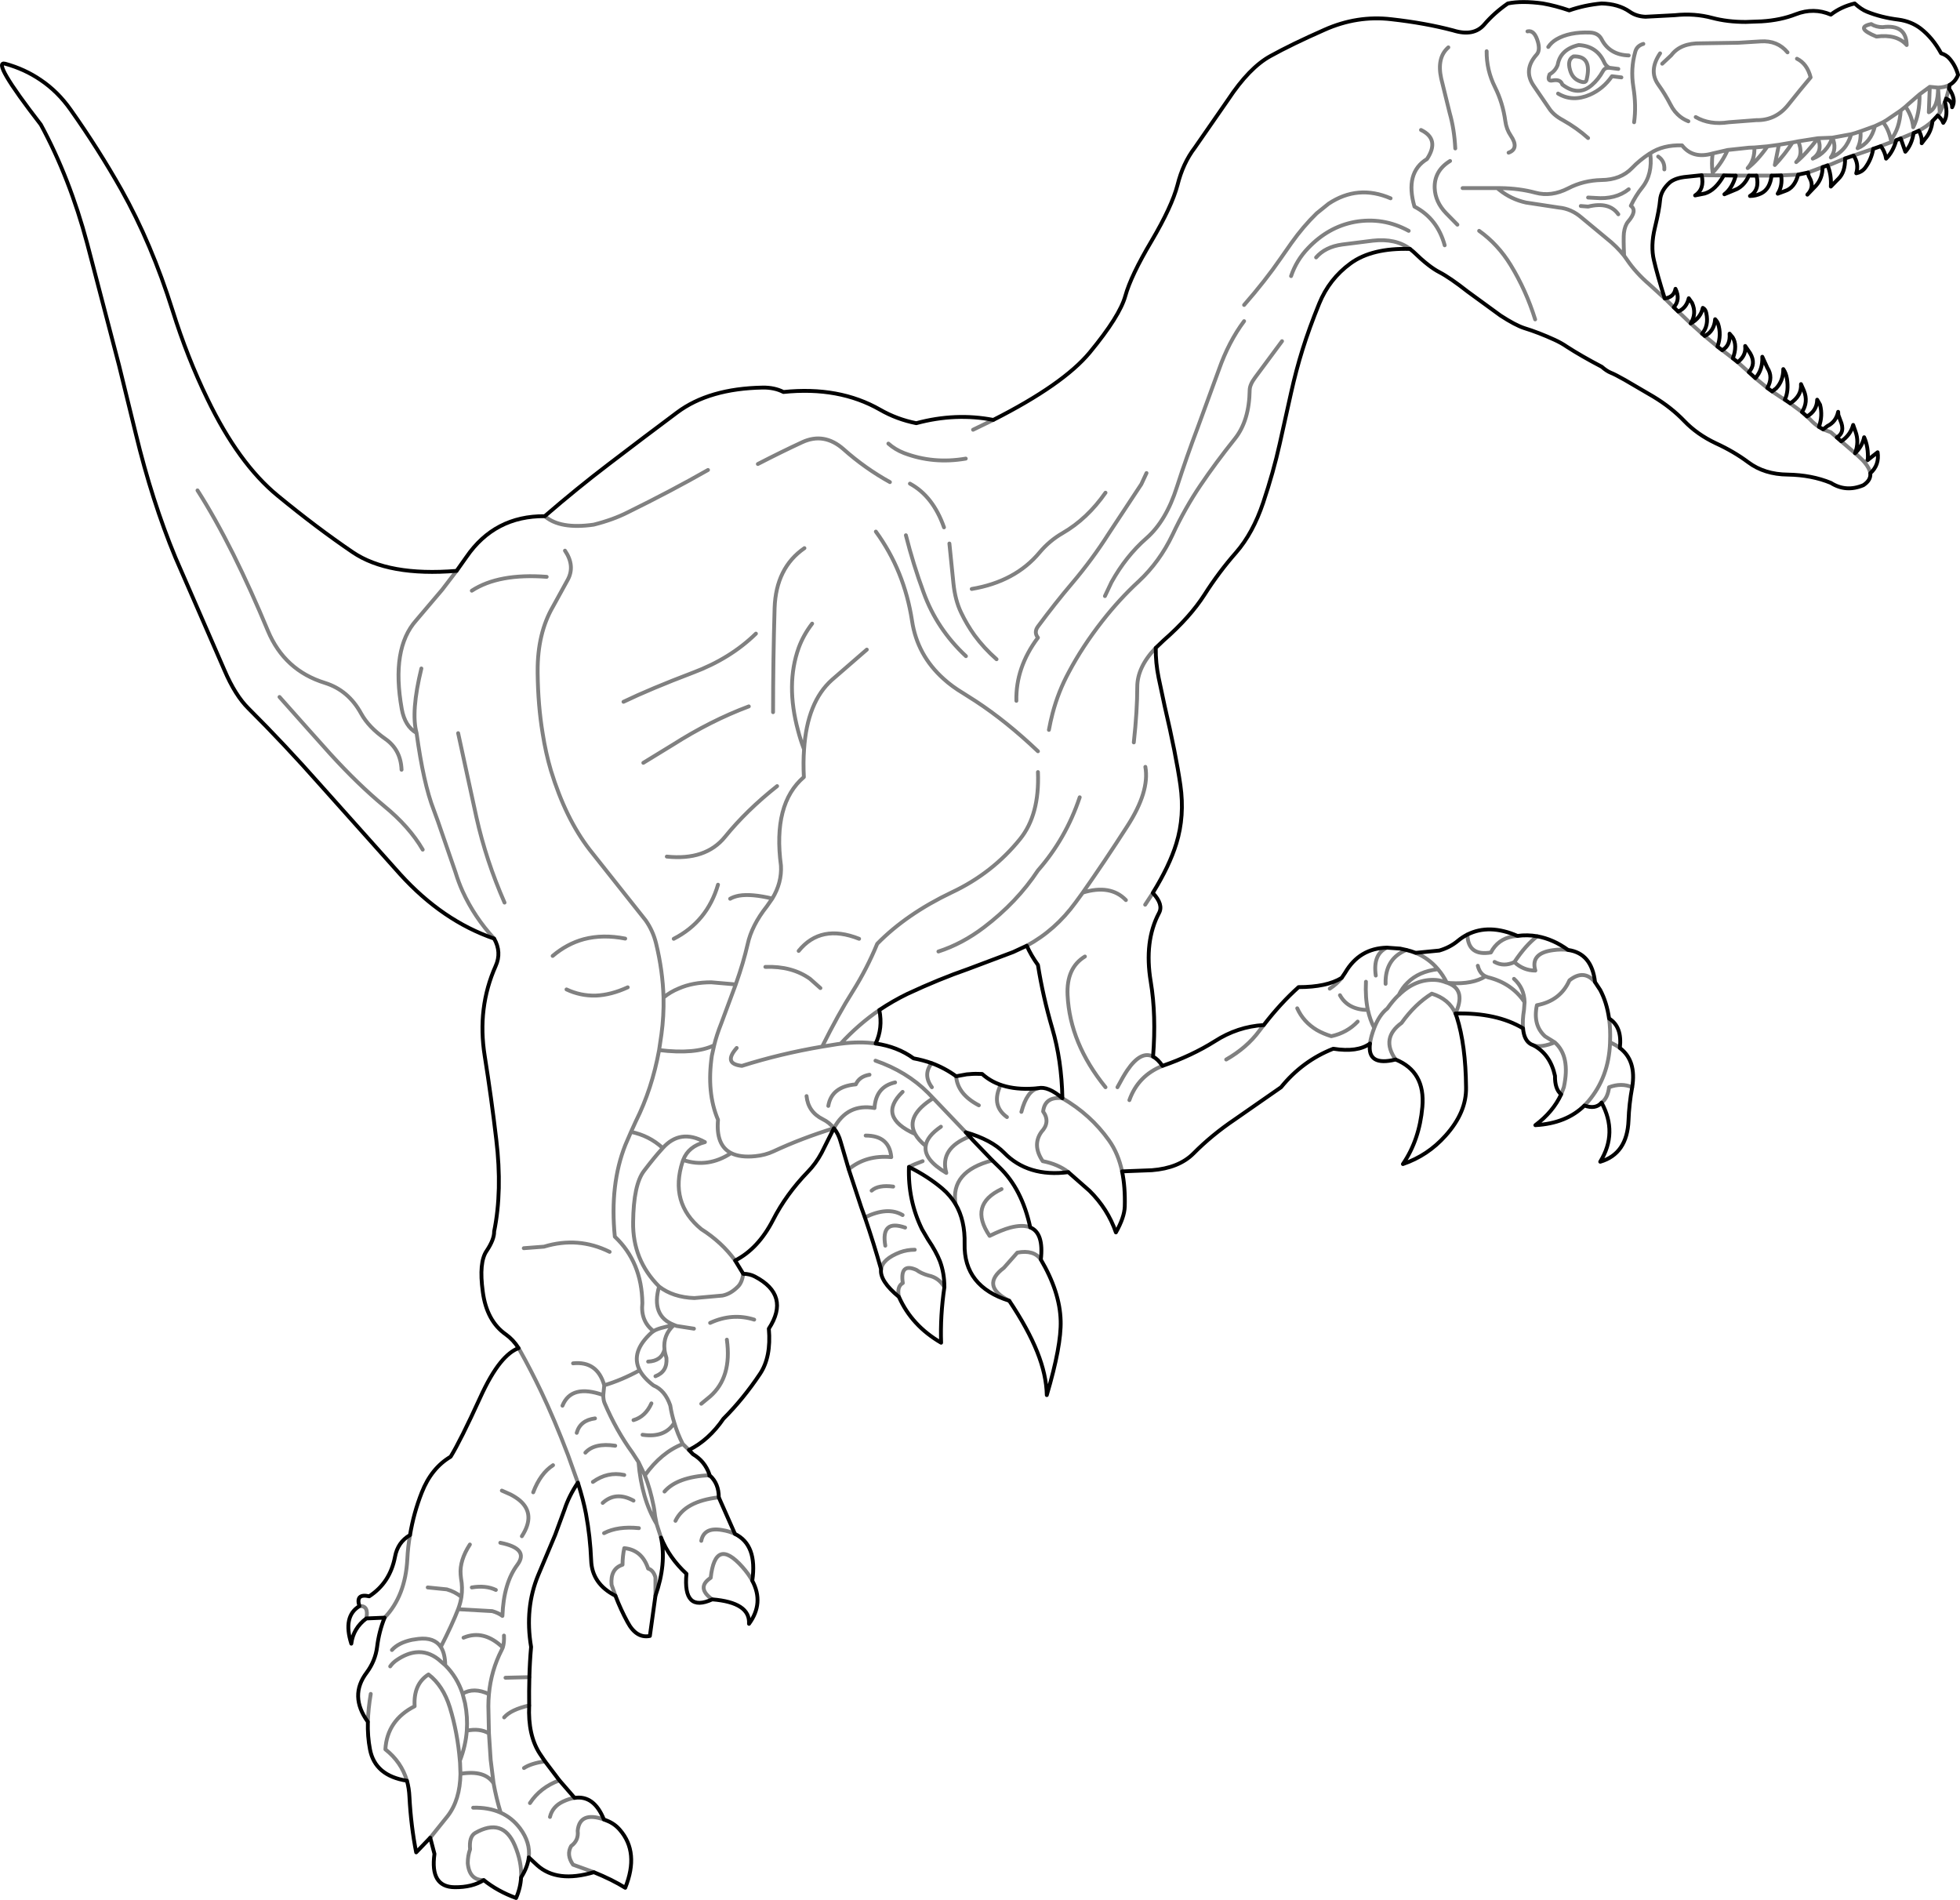 <?xml version="1.0" encoding="UTF-8" standalone="no"?>
<svg xmlns:xlink="http://www.w3.org/1999/xlink" height="493.4px" width="509.1px" xmlns="http://www.w3.org/2000/svg">
  <g transform="matrix(1.0, 0.0, 0.0, 1.0, -146.1, -53.6)">
    <path d="M652.5 75.65 Q654.0 74.8 654.7 73.05 654.05 70.65 652.5 68.85 651.65 67.85 650.3 67.45 648.1 63.4 644.9 60.95 642.5 59.15 639.25 58.7 634.75 58.15 631.05 56.65 629.55 56.05 627.85 54.5 624.3 55.35 621.65 57.4 617.2 55.5 612.55 57.3 608.6 58.85 603.65 59.15 L599.55 59.3 Q594.8 59.3 590.85 58.25 586.2 57.0 581.1 57.55 L573.5 57.95 Q571.1 57.85 569.35 56.6 566.45 54.6 562.1 54.5 557.7 54.9 553.7 56.3 550.2 55.1 546.85 54.5 541.4 53.75 537.75 54.5 534.2 56.95 531.6 60.0 528.85 63.15 523.55 61.5 516.4 59.6 507.5 58.6 498.6 57.55 490.1 61.35 481.6 65.1 476.1 68.15 470.6 71.15 465.05 79.55 L456.45 91.95 Q453.35 96.0 451.95 101.65 450.5 107.2 445.2 116.2 439.85 125.2 438.4 130.45 436.95 135.7 429.15 145.15 422.25 153.45 404.1 162.65 M651.3 80.05 L651.6 79.2 Q653.2 79.9 653.15 81.45 654.3 79.45 652.35 76.6 L652.5 75.65 M651.3 80.05 Q652.25 83.65 650.85 85.5 650.5 84.5 649.4 83.6 L648.05 85.05 Q647.75 87.85 646.05 89.75 L645.25 90.8 Q645.4 89.1 644.5 87.55 L643.15 88.15 Q642.65 91.2 641.0 93.0 L639.8 89.55 638.65 90.0 Q637.8 93.05 636.0 94.8 635.75 93.1 634.65 91.55 L632.65 92.25 Q632.2 95.0 630.55 97.2 629.7 98.3 628.25 98.6 629.0 96.15 627.55 94.0 L625.35 94.75 Q625.4 98.3 623.65 100.0 L621.65 102.05 Q621.85 99.0 620.8 96.55 L619.5 97.0 Q619.5 99.9 617.8 101.8 L615.55 104.15 Q617.5 102.15 616.1 99.7 615.75 99.1 615.75 98.4 L613.15 98.95 Q612.25 102.4 609.75 103.2 L607.85 103.9 Q609.15 101.9 608.75 99.15 L606.25 99.2 Q605.85 102.65 603.6 103.8 602.15 104.5 600.65 104.5 603.25 102.95 602.35 99.2 L600.35 99.2 Q599.3 101.65 597.25 102.7 L594.0 104.05 Q596.05 102.5 596.95 99.2 L593.85 99.15 Q591.65 103.05 588.9 103.85 L586.4 104.35 Q588.9 102.75 588.1 99.1 L584.3 99.5 Q581.35 99.75 579.85 100.95 577.5 103.05 577.3 105.55 577.1 108.0 575.95 112.75 574.8 117.5 575.7 121.2 576.55 124.9 578.5 131.1 580.9 130.8 581.3 128.6 582.65 131.4 580.85 133.4 L582.0 134.5 Q584.15 133.6 584.75 131.05 L585.6 132.25 Q586.85 135.05 585.25 137.6 587.85 136.15 588.4 133.55 589.1 133.9 589.3 134.9 590.0 138.2 588.2 140.25 L588.9 140.85 Q591.35 139.65 591.6 136.5 592.15 137.1 592.35 137.65 593.3 140.55 592.2 143.6 L593.3 144.45 593.45 144.55 Q595.6 143.3 595.35 140.25 L596.15 141.2 Q597.45 143.3 596.2 146.65 L597.45 147.65 Q599.7 145.95 599.4 143.45 L600.7 145.35 Q602.3 148.1 600.35 150.25 L600.9 150.75 602.05 151.8 Q604.0 149.6 603.85 146.25 L605.15 149.1 Q606.75 151.55 605.15 154.35 L606.4 155.25 607.45 154.45 Q609.3 152.5 609.3 149.45 610.0 150.45 610.25 151.95 610.75 155.15 609.7 157.4 L611.1 158.35 Q614.1 156.4 613.9 153.35 L614.65 155.05 Q615.85 158.0 614.15 160.6 L615.45 161.75 Q618.05 160.25 618.1 157.4 L618.85 158.7 Q619.6 161.6 618.55 164.45 L619.65 165.1 620.75 164.25 Q623.0 163.15 623.55 160.55 L623.6 161.35 624.1 162.7 Q625.5 165.85 623.2 167.2 L624.35 168.2 Q626.75 166.6 627.45 163.95 L628.05 165.65 Q629.05 168.35 627.95 171.3 629.8 169.5 630.3 167.15 631.45 169.7 631.25 173.05 L633.8 171.05 Q634.3 174.35 631.9 176.5 632.1 178.3 630.1 179.6 625.6 181.5 621.65 179.0 616.65 176.95 610.5 176.85 604.4 176.8 600.2 173.65 596.45 170.85 591.75 168.7 586.9 166.4 583.6 162.95 580.2 159.4 575.55 156.6 L568.2 152.3 Q565.55 150.8 564.5 150.4 563.4 149.95 562.15 148.85 556.8 146.05 553.1 143.65 551.65 142.65 549.9 141.85 545.75 139.95 542.0 138.8 539.7 138.05 535.85 135.55 L527.35 129.35 Q522.7 125.7 520.0 124.3 517.25 122.9 513.25 119.0 L512.35 118.25 Q502.45 117.95 496.9 122.0 491.35 126.05 488.75 132.45 486.15 138.85 484.45 144.3 482.75 149.75 481.45 155.6 L478.5 168.85 Q476.85 176.25 474.2 184.15 471.55 192.05 467.15 197.1 462.7 202.15 458.95 208.05 455.2 213.9 448.35 219.9 L446.3 221.85 Q446.25 225.7 447.05 229.6 L448.6 236.9 Q451.55 249.5 452.7 257.5 453.85 265.5 451.65 272.65 449.85 278.5 445.55 285.45 L445.55 285.5 Q448.35 288.5 447.15 290.7 443.25 298.05 445.0 308.55 446.45 317.25 445.6 328.0 446.85 328.65 448.05 330.4 455.7 327.75 461.65 324.0 467.55 320.2 474.35 319.8 478.75 314.1 483.4 309.95 490.7 309.95 494.6 307.55 L495.5 306.2 Q499.2 299.85 506.35 299.7 L509.8 299.95 511.4 300.3 Q512.65 300.6 513.8 301.05 L519.95 300.45 Q522.7 299.65 524.75 297.95 525.95 296.95 527.25 296.3 532.9 293.45 540.25 296.65 542.85 296.3 545.4 296.75 549.55 297.5 553.4 300.3 559.55 301.15 560.4 308.65 L561.75 310.7 Q563.45 313.9 564.05 318.1 567.5 320.25 566.85 325.75 571.2 329.05 570.05 335.95 569.25 340.3 569.1 344.55 568.75 353.25 561.75 355.3 566.35 347.8 562.1 339.95 560.55 341.75 557.65 340.7 552.95 345.35 544.9 345.8 549.5 342.35 551.6 337.8 549.95 336.45 550.0 333.0 548.8 327.45 544.5 325.1 L543.8 324.8 Q541.95 323.8 541.7 320.65 534.85 316.55 524.15 316.8 L524.5 317.75 Q526.8 325.0 526.9 335.95 527.05 342.45 521.55 348.55 516.95 353.7 510.5 355.9 514.8 349.6 515.55 341.05 516.35 331.9 508.6 328.75 501.15 330.6 501.95 324.6 498.75 326.95 492.4 325.95 484.4 329.1 478.85 335.95 L466.85 344.3 Q460.85 348.35 456.1 353.15 452.3 356.95 445.3 357.5 L437.55 357.8 Q438.4 361.85 438.25 366.95 438.15 369.75 435.95 373.65 433.85 367.55 429.1 362.85 L423.7 358.1 423.6 358.0 Q413.15 359.35 406.9 352.95 403.65 349.6 396.95 347.65 L397.95 348.75 398.8 349.7 403.85 354.95 405.65 356.7 Q411.55 362.35 413.7 372.35 417.25 373.8 416.45 380.7 421.4 389.1 421.6 396.6 421.8 403.0 418.0 415.9 417.9 410.65 415.5 404.65 413.1 398.65 408.25 391.4 396.4 387.7 396.65 376.6 396.8 370.55 394.3 366.3 392.95 364.05 390.9 362.3 387.2 359.15 382.2 356.65 381.9 365.3 385.6 372.85 L387.15 375.5 Q389.25 378.6 390.25 381.15 391.4 384.25 391.4 387.85 390.3 395.35 390.55 402.3 382.9 397.85 379.6 390.4 374.55 386.25 374.95 383.2 373.05 376.45 370.75 369.75 L369.8 367.1 366.55 357.25 364.45 350.1 Q363.9 348.05 362.7 346.6 L359.5 353.0 Q358.0 355.8 355.9 357.95 350.3 363.75 346.9 370.4 343.05 377.9 337.05 380.95 L339.15 384.4 Q340.8 384.4 342.15 385.1 351.45 389.95 345.8 398.65 346.45 406.0 343.5 410.4 339.2 416.85 334.0 422.05 330.25 427.55 325.05 430.15 L326.1 431.25 Q329.15 433.05 330.35 436.45 L330.35 436.55 330.35 436.7 330.35 436.85 330.55 436.85 Q332.8 438.9 332.8 442.45 L337.0 451.95 Q342.85 454.8 341.5 464.1 344.6 469.9 340.65 475.3 341.0 469.75 331.1 468.95 323.45 472.45 324.4 462.3 319.9 458.15 317.8 452.9 319.25 459.7 316.35 468.0 L314.9 478.45 Q311.4 479.15 309.1 474.85 307.35 471.65 305.95 468.0 299.85 464.9 299.65 458.8 299.4 452.65 298.3 446.7 297.65 443.25 296.2 438.65 293.9 442.05 292.75 445.55 L290.3 452.2 285.9 462.65 Q282.35 471.2 284.05 481.3 283.7 485.2 283.6 489.15 283.5 492.8 283.55 496.5 283.2 504.2 286.3 509.0 L287.65 511.0 291.4 515.95 295.35 520.5 Q300.4 519.75 302.95 526.1 L303.7 526.4 Q305.75 527.2 307.1 528.8 312.2 534.65 308.5 543.85 305.15 541.75 300.35 539.8 290.8 542.65 285.65 538.0 L283.45 535.95 Q283.15 538.5 281.45 541.15 281.3 543.9 280.15 546.5 275.35 544.75 271.75 541.85 268.75 543.75 264.2 543.7 257.75 543.65 258.95 535.05 L257.85 530.85 254.2 534.65 Q252.85 527.8 252.45 520.25 252.35 518.0 251.8 516.05 243.5 514.75 242.2 507.9 241.55 504.55 241.65 500.75 236.75 494.0 241.35 487.95 243.6 484.9 244.05 481.3 244.55 477.25 246.0 473.7 L241.25 473.9 Q237.85 476.45 237.35 480.45 235.1 473.35 239.45 470.7 238.4 467.35 242.0 468.15 247.4 464.65 248.7 457.9 249.4 454.1 252.6 452.25 253.55 446.5 255.65 441.2 258.15 434.85 263.15 431.9 265.75 427.65 270.8 416.6 273.5 410.65 276.15 407.4 278.5 404.55 280.8 403.7 279.45 401.55 277.5 400.15 272.5 396.65 271.5 389.05 270.45 381.4 272.5 378.45 274.5 375.45 274.45 373.4 276.6 362.85 275.0 349.5 273.75 338.8 272.0 327.8 270.0 315.3 274.85 304.45 276.45 300.9 274.45 297.35 261.05 292.75 250.05 280.65 L229.45 257.6 Q219.9 246.8 210.65 237.6 207.2 234.2 204.4 227.65 L192.8 201.0 191.65 198.35 Q185.6 183.75 181.35 166.15 L177.0 148.4 168.75 116.85 Q164.2 99.8 156.7 85.95 143.7 69.15 147.45 70.15 152.55 71.55 156.7 74.4 161.15 77.4 164.45 82.1 171.7 92.35 177.65 102.9 185.45 116.8 190.95 134.3 194.75 146.45 200.0 157.25 208.05 173.95 218.2 182.3 228.35 190.65 237.7 197.0 247.0 203.3 264.7 201.85 L267.25 198.25 Q274.6 187.55 287.6 187.65 296.0 180.4 304.2 174.15 313.75 166.85 322.0 160.7 330.3 154.5 344.2 154.25 347.25 154.2 349.6 155.4 364.05 153.9 374.7 160.0 379.05 162.5 384.1 163.5 394.3 160.75 404.1 162.65 M412.8 299.2 Q413.9 301.7 415.7 304.2 417.0 312.4 419.4 320.6 421.85 328.9 422.05 338.8 M412.8 299.2 L409.25 300.85 397.55 305.25 Q390.05 307.85 381.8 311.7 378.0 313.55 374.5 315.9 375.45 320.6 373.55 324.6 379.2 325.4 383.4 328.45 385.85 328.9 388.1 329.7 391.5 330.95 394.45 333.1 L397.2 332.6 397.9 332.55 Q399.4 332.4 401.2 332.5 406.35 337.15 415.75 336.2 418.3 335.6 422.05 338.8" fill="none" stroke="#000000" stroke-linecap="round" stroke-linejoin="round" stroke-width="1.0"/>
    <path d="M404.1 162.65 L398.85 165.2 M651.6 79.2 L652.35 76.6 652.3 76.55 652.5 75.65 Q651.25 76.3 649.5 76.35 L649.95 82.85 651.3 80.05 M649.4 83.6 L649.95 82.85 M610.4 67.2 Q607.8 64.05 603.4 64.35 L597.65 64.7 587.9 64.85 Q582.6 64.75 580.2 67.95 L577.85 70.15 M570.55 85.35 Q571.15 81.1 570.35 76.15 569.6 71.45 570.85 67.05 571.25 65.5 572.95 65.0 M577.3 67.45 Q574.3 71.9 576.75 75.45 L576.85 75.6 Q578.55 77.95 580.0 80.75 580.5 81.75 581.15 82.55 L581.85 83.3 Q583.0 84.45 584.65 85.1 M574.75 93.4 L574.55 93.5 Q571.9 95.25 570.0 97.25 567.05 100.3 562.1 100.35 557.4 100.45 553.45 102.5 549.05 104.75 544.95 103.65 540.7 102.5 535.8 102.45 L535.0 102.45 535.55 102.9 Q538.6 105.35 542.45 106.2 L551.0 107.5 Q554.25 107.8 556.95 110.15 L563.4 115.5 Q566.05 117.6 567.95 120.0 567.75 115.6 567.9 114.1 568.15 112.15 569.0 111.15 571.45 108.3 569.7 107.05 570.95 104.4 572.65 102.3 575.4 98.85 574.75 93.5 L574.75 93.4 Q578.1 91.2 583.0 91.35 585.8 94.95 590.95 93.45 L594.85 92.55 600.4 91.95 601.8 91.9 605.2 91.6 608.15 91.2 609.6 90.95 611.7 90.6 613.2 90.3 618.3 89.5 622.05 89.35 626.95 88.45 627.85 88.2 629.35 87.7 633.1 86.35 635.2 85.35 636.05 84.85 639.8 82.3 641.05 81.3 641.7 80.7 644.7 78.1 647.35 76.15 649.5 76.35 Q649.55 81.55 647.1 82.75 L647.35 76.15 M578.4 97.6 Q578.55 95.45 576.8 94.25 M594.85 92.55 Q593.4 95.85 590.95 98.45 590.6 96.1 590.95 93.45 M605.2 91.6 Q602.55 95.35 600.05 97.25 601.9 95.2 601.8 91.9 M586.55 84.0 Q590.2 86.1 595.1 85.35 L602.3 84.8 Q607.35 84.9 610.6 80.8 L613.7 76.95 616.4 73.7 Q615.5 70.15 612.85 68.85 M635.1 60.65 Q641.25 59.85 641.35 65.3 638.8 62.4 633.5 63.1 627.75 60.75 632.15 59.85 633.4 60.65 635.1 60.65 M626.95 88.45 Q625.65 92.95 621.65 94.5 623.3 92.2 622.05 89.35 620.6 93.35 616.95 94.8 619.65 92.95 618.3 89.5 615.3 93.5 612.65 95.7 614.6 93.8 613.2 90.3 M625.35 94.75 L621.65 96.3 620.8 96.55 M619.5 97.0 L617.65 97.7 615.75 98.4 M638.65 90.0 L637.5 90.45 635.35 91.25 634.65 91.55 M633.1 86.35 Q632.05 90.65 628.6 92.1 629.55 90.2 629.35 87.7 M643.15 88.15 L639.8 89.55 M639.8 82.3 Q639.5 87.1 637.25 89.9 636.6 87.0 635.2 85.35 M644.7 78.1 Q644.75 83.3 643.05 86.65 642.75 83.75 641.05 81.3 M632.65 92.25 L627.55 94.0 M611.7 90.6 Q609.75 93.65 607.1 96.45 L608.15 91.2 M521.35 117.3 Q519.45 110.35 513.5 107.25 510.95 98.45 516.75 94.9 520.15 89.75 515.2 87.35 M524.1 92.15 Q523.85 87.15 522.65 82.95 L520.45 74.0 Q519.25 68.55 522.3 65.9 M569.15 68.0 Q564.15 67.85 562.05 63.7 561.2 62.15 559.1 62.05 553.75 61.85 550.4 63.8 549.05 64.6 548.25 65.8 M566.45 71.5 L564.1 71.2 Q562.95 71.15 562.5 72.0 561.25 74.25 559.55 75.7 556.05 78.75 551.9 75.55 551.45 74.1 549.35 74.5 547.85 74.8 548.6 72.9 550.1 72.05 550.7 70.45 551.4 66.4 556.15 65.3 560.8 65.55 562.7 69.6 563.15 70.7 564.1 71.2 M554.8 68.25 Q559.75 68.05 558.2 74.35 557.95 75.4 556.1 74.55 554.45 73.8 553.9 71.75 553.15 69.1 554.8 68.25 M558.6 89.45 Q555.7 86.85 552.05 84.8 549.6 83.5 548.45 81.7 L544.55 76.0 Q541.6 71.8 545.25 67.75 546.15 66.75 545.6 64.6 544.7 61.3 542.85 61.75 M532.25 66.9 Q532.2 71.8 534.4 76.2 536.45 80.3 537.1 85.05 537.4 87.2 538.5 88.8 540.8 92.2 537.95 93.25 M567.25 73.7 L564.8 73.4 Q562.5 76.7 559.05 78.2 554.55 80.15 550.8 77.9 M566.45 109.25 Q564.1 105.9 558.6 107.25 L556.7 107.1 M569.15 102.75 Q565.75 105.45 560.5 105.0 L558.6 104.9 M544.85 136.55 Q542.5 129.0 538.5 122.45 535.2 117.05 530.3 113.55 M522.75 95.4 Q518.6 97.95 518.75 102.45 518.9 106.05 521.7 108.95 L524.65 111.95 M512.35 118.25 Q508.65 115.45 502.7 116.1 L494.75 117.1 Q490.35 117.7 487.95 120.45 M507.3 105.1 Q498.8 101.45 491.2 106.5 L488.1 109.0 Q484.6 112.4 481.55 116.7 L478.75 120.7 Q474.8 126.45 469.25 132.8 M512.0 113.55 Q505.3 109.9 497.9 111.25 491.1 112.55 485.9 118.0 482.85 121.15 481.45 125.3 M526.0 102.45 L535.0 102.45 M606.25 99.2 L603.65 99.2 602.35 99.2 M593.85 99.15 L588.1 99.1 M600.35 99.2 L596.95 99.2 M580.85 133.4 L580.3 132.85 578.5 131.1 574.55 127.5 Q570.95 124.4 568.7 121.05 L567.95 120.0 M588.2 140.25 L585.25 137.6 582.0 134.5 M596.2 146.65 L593.45 144.55 M592.2 143.6 L588.9 140.85 M605.15 154.35 L602.05 151.8 M631.9 176.5 Q631.7 175.2 630.4 173.65 L629.9 173.1 628.65 171.9 627.95 171.3 624.35 168.2 M614.15 160.6 L611.1 158.35 M609.7 157.4 L609.25 157.15 606.4 155.25 M618.55 164.45 Q617.35 163.7 616.3 162.55 L615.45 161.75 M623.2 167.2 L621.65 165.85 619.65 165.1 M630.4 173.65 L631.25 173.05 M600.35 150.25 L597.45 147.65 M613.15 98.95 L608.75 99.15 M377.25 178.8 Q370.75 175.2 365.2 170.25 360.15 165.8 354.45 168.45 349.05 170.95 342.95 174.1 M391.3 190.55 Q388.45 182.45 382.45 179.2 M396.95 172.7 Q388.5 174.15 380.9 171.25 378.6 170.35 376.85 168.8 M398.5 206.55 Q409.8 204.65 416.1 197.1 418.7 194.0 422.1 192.05 428.5 188.35 433.25 181.55 M410.1 235.6 Q409.9 226.95 415.7 219.2 414.6 217.8 415.7 216.3 420.25 210.15 424.55 205.1 429.85 198.85 434.1 192.15 L442.55 179.35 443.9 176.45 M479.1 142.2 L472.1 151.65 Q470.75 153.45 470.7 154.85 470.6 162.85 466.85 167.55 461.85 173.8 457.9 179.65 454.0 185.4 450.65 192.5 447.3 199.5 441.9 204.55 436.9 209.15 432.4 214.9 427.25 221.5 423.75 228.1 421.0 233.15 419.5 238.85 418.95 240.95 418.55 243.15 M469.25 137.0 Q465.25 142.35 462.7 149.6 L457.25 164.5 Q454.35 172.15 451.8 180.05 449.0 188.9 443.85 193.4 438.55 198.05 434.8 204.8 L433.1 208.4 M440.6 246.4 Q441.5 238.15 441.5 232.0 441.5 226.85 446.3 221.85 M337.45 325.75 Q333.85 329.85 338.8 330.4 348.75 327.25 359.65 325.4 363.85 316.95 367.6 311.05 371.3 305.15 373.95 298.7 381.55 290.95 393.3 285.35 403.85 280.4 411.05 271.5 416.15 265.2 415.7 254.1 M438.55 287.35 Q434.55 283.2 427.35 285.4 L425.45 288.0 Q420.2 295.2 412.8 299.2 M422.05 338.8 Q429.4 343.05 434.15 349.75 436.55 353.1 437.55 357.8 M426.55 260.65 Q422.95 271.4 415.7 279.65 410.3 287.85 401.7 294.4 396.05 298.7 389.85 300.7 M427.35 285.4 Q433.1 277.2 438.85 268.25 444.75 259.15 443.6 252.75 M445.55 285.5 L443.55 288.55 M397.0 224.0 Q389.4 216.9 386.0 207.45 383.3 200.15 381.4 192.6 M415.7 248.7 Q407.55 240.95 399.55 235.7 L396.25 233.6 Q393.4 231.9 391.2 229.9 384.35 223.75 383.0 214.85 381.0 201.8 373.6 191.65 M404.95 224.8 Q401.65 221.9 399.2 218.55 397.2 215.75 395.75 212.7 394.2 209.5 393.75 205.1 L392.7 194.75 M342.45 218.15 Q335.8 224.65 326.05 228.3 315.0 232.5 308.05 235.85 M335.75 287.0 Q336.7 286.45 338.05 286.2 341.25 285.65 346.7 286.95 349.2 282.85 348.95 278.4 346.8 262.35 354.9 255.4 354.7 251.55 354.95 248.2 354.0 245.7 353.4 243.35 350.15 231.35 353.55 221.85 354.75 218.55 357.05 215.55 M346.9 238.55 Q346.9 225.0 347.3 211.5 347.65 201.05 355.05 195.95 M347.95 257.75 Q340.0 264.05 334.4 270.95 329.4 277.1 319.3 276.05 M292.85 196.6 Q295.5 200.5 293.6 204.1 L289.75 211.1 Q285.7 218.05 285.75 227.9 L285.75 228.4 Q285.85 236.8 287.05 244.05 287.85 249.15 289.2 253.7 293.0 266.15 299.25 274.25 L313.8 292.6 Q315.7 295.3 316.5 298.55 318.25 305.7 318.45 312.65 320.2 311.2 322.4 310.3 326.05 308.7 330.85 308.7 L337.2 309.25 337.3 308.95 Q339.2 303.6 340.3 298.8 341.35 293.95 345.3 288.95 L346.7 286.95 M354.95 248.2 Q355.75 235.9 362.2 230.15 L371.25 222.3 M422.05 338.8 Q417.5 338.3 417.05 342.25 419.0 345.0 416.6 347.55 414.15 351.0 416.95 355.15 420.85 355.9 423.6 358.0 M378.6 334.7 Q373.6 335.8 373.25 341.35 366.2 340.1 362.7 346.6 361.55 345.1 359.8 344.25 356.0 342.35 355.6 338.25 M361.25 340.8 Q362.1 335.75 368.4 335.2 369.3 333.15 371.95 332.7 M400.35 340.65 Q394.8 337.75 394.45 333.1 M388.15 335.95 Q385.75 332.7 388.1 329.7 M380.55 337.15 Q373.85 343.65 383.8 348.1 381.25 343.35 388.5 338.8 L387.15 337.4 Q381.6 331.85 373.5 329.05 M344.9 304.7 Q351.8 304.45 356.5 307.8 L359.2 310.2 M318.45 312.65 Q318.55 317.5 317.9 322.25 L317.3 326.3 Q326.7 327.45 331.6 325.05 332.2 322.5 333.45 319.35 L337.2 309.25 M317.3 326.3 Q315.45 336.4 311.25 344.8 L310.0 347.55 Q314.7 348.5 318.2 351.7 L318.25 351.75 Q322.8 346.65 329.2 350.2 324.9 351.3 323.55 354.85 330.0 357.0 336.0 353.05 332.0 351.0 332.6 344.4 329.6 337.35 331.0 327.75 L331.6 325.05 M359.65 325.4 L363.65 324.75 364.45 324.65 Q369.1 319.6 374.5 315.9 M336.0 353.05 Q338.35 354.25 342.3 353.85 344.85 353.6 347.0 352.6 354.3 349.2 362.7 346.6 M318.25 351.75 L317.85 352.2 Q316.15 354.05 313.4 357.65 310.65 361.2 310.55 371.0 310.4 380.8 317.3 387.7 320.9 390.5 326.45 390.7 L333.75 390.05 Q335.85 389.65 337.75 387.75 338.85 386.7 339.15 384.4 M337.05 380.95 Q333.6 376.2 328.25 372.8 319.95 365.95 323.4 355.25 L323.55 354.85 M394.3 366.3 Q392.9 357.8 403.85 354.95 M397.95 348.75 Q390.1 351.8 391.9 358.2 386.0 354.7 386.55 351.2 384.65 349.65 383.8 348.1 M372.5 362.8 Q374.25 361.25 378.1 361.75 M370.75 369.75 Q376.7 366.85 380.55 369.15 M366.55 357.25 Q371.1 353.5 377.6 354.1 377.1 348.5 370.95 348.5 M376.05 377.1 Q374.85 370.2 381.2 372.4 M391.4 387.85 Q389.95 385.4 387.3 384.85 385.35 384.3 384.15 383.4 379.8 381.45 380.6 386.8 379.0 387.7 379.6 390.4 M374.95 383.2 Q375.35 380.55 379.9 378.8 381.7 378.15 383.7 378.15 M385.75 355.15 Q383.65 355.9 382.2 356.65 M364.45 324.65 Q369.4 324.0 373.55 324.6 M386.55 351.2 Q386.85 348.7 390.5 346.2 M396.95 347.65 L388.5 338.8 M474.35 319.8 L473.2 321.3 Q469.95 325.7 464.6 328.75 M407.65 343.7 Q403.7 340.85 405.75 335.95 M415.75 336.2 Q412.85 336.85 411.4 342.35 M445.6 328.0 Q442.45 326.35 438.9 331.55 437.85 333.1 436.35 335.95 M433.25 335.95 Q424.0 324.55 423.4 312.05 423.05 304.95 427.9 302.0 M413.7 372.35 Q411.75 371.55 408.5 372.4 406.3 373.0 403.15 374.55 397.65 366.45 406.25 362.4 M416.45 380.7 Q414.65 378.1 410.35 378.9 L406.85 382.85 Q400.65 387.5 408.25 391.4 M439.45 339.3 Q441.7 332.95 448.05 330.4 M353.55 300.55 Q359.3 293.45 369.25 297.4 M540.25 296.65 L539.0 296.8 Q535.15 297.5 533.35 300.95 527.4 301.95 527.25 296.3 M544.5 325.1 Q546.5 325.7 549.95 324.3 L547.45 322.75 Q544.2 319.85 545.3 314.65 551.4 313.5 553.75 308.2 557.5 305.2 560.4 308.65 M553.4 300.3 Q551.65 300.05 549.5 300.35 543.55 301.15 544.9 305.65 541.8 305.65 539.45 303.45 536.7 304.75 534.3 303.4 M513.8 301.05 Q517.2 302.45 519.6 305.3 520.9 306.8 521.9 308.8 L522.0 308.8 522.85 308.9 Q528.65 309.25 531.95 307.15 530.45 306.45 529.95 304.4 M531.95 307.15 L532.6 307.4 Q538.75 308.9 542.1 313.85 542.0 310.2 539.35 307.8 M541.7 320.65 Q541.5 318.65 541.95 315.85 L542.1 313.85 M566.85 325.75 Q565.8 324.95 564.4 324.35 L564.3 324.3 564.3 324.45 Q563.95 333.35 558.7 339.55 L557.65 340.7 M551.6 337.8 L552.3 335.95 Q554.05 327.9 549.95 324.3 M562.1 339.95 Q563.7 338.8 564.05 335.95 567.25 334.75 570.05 335.95 M564.05 318.1 Q564.45 320.95 564.3 324.3 M519.6 305.3 Q514.65 305.85 511.7 308.8 510.3 310.15 509.4 312.05 513.8 307.7 519.15 308.1 520.4 308.2 521.9 308.8 M522.0 308.8 L522.8 309.15 Q526.8 311.05 524.15 316.8 522.5 313.05 518.0 311.65 513.65 314.35 510.15 319.25 504.7 323.2 508.6 328.75 M500.9 308.55 Q500.7 312.65 501.4 315.9 501.95 318.45 503.05 320.55 504.35 317.15 506.45 315.5 507.85 313.5 509.35 312.05 L509.4 312.05 M494.6 307.55 Q493.35 309.15 491.5 310.35 M501.4 315.9 Q496.2 315.8 494.15 312.05 M506.0 309.1 L506.0 308.15 Q506.25 302.4 511.4 300.3 M503.45 306.95 Q502.65 301.4 506.35 299.7 M501.95 324.6 Q502.15 322.9 503.05 320.55 M498.75 318.9 Q496.0 321.8 491.9 322.7 489.8 322.05 488.15 321.1 484.65 319.0 483.05 315.45 M539.45 303.45 Q542.45 298.95 545.4 296.75 M197.4 180.95 Q201.95 188.05 206.75 197.65 211.35 206.95 215.7 217.45 220.0 227.7 230.5 230.95 236.6 232.85 239.9 238.9 241.85 242.45 246.2 245.5 250.2 248.3 250.4 253.5 M330.0 175.65 Q320.35 181.15 309.15 186.65 305.3 188.6 300.3 189.85 291.6 191.1 287.6 187.65 M264.7 201.85 L260.95 206.75 254.2 214.7 Q247.65 222.05 250.45 237.7 251.25 242.2 254.3 243.95 252.8 238.45 255.55 227.2 M218.7 234.6 L226.35 243.2 231.9 249.4 Q239.1 257.3 245.85 262.9 252.45 268.3 255.9 274.25 M277.15 288.0 Q272.35 277.05 269.85 265.85 L265.1 244.0 M274.45 297.35 Q269.3 291.75 266.25 285.05 265.2 282.7 264.45 280.25 L264.35 279.95 259.85 266.9 258.75 263.9 Q256.1 257.1 254.3 243.95 M288.1 203.4 Q275.65 202.45 268.65 207.0 M340.6 237.05 Q330.7 240.75 320.8 247.05 L313.2 251.7 M309.15 310.0 Q304.8 312.0 300.85 312.15 296.85 312.25 293.25 310.55 M308.5 297.35 Q302.7 296.2 297.75 297.5 293.35 298.7 289.65 301.85 M294.95 407.65 Q301.25 407.0 303.05 413.35 307.6 412.0 312.25 409.45 309.8 404.7 315.35 399.65 L315.85 399.3 315.8 399.25 Q312.45 396.65 312.95 392.0 312.8 381.35 305.8 374.75 304.45 361.2 308.55 350.9 L310.0 347.55 M282.15 377.75 L287.4 377.35 Q296.3 374.65 304.45 378.7 M316.35 411.0 Q319.5 409.8 319.2 406.25 318.8 405.05 318.7 404.05 317.95 407.05 314.45 407.2 M326.35 398.65 L321.85 397.95 321.1 397.65 Q315.15 395.3 317.3 387.7 M315.85 399.3 Q317.1 398.45 321.1 397.75 318.3 400.3 318.7 404.05 M313.0 426.2 Q318.8 427.05 321.25 423.1 320.55 420.9 320.2 418.6 318.85 414.65 315.85 413.4 313.3 411.45 312.25 409.45 M303.05 413.35 L302.8 415.9 Q302.8 417.2 303.15 418.0 306.2 425.15 310.4 430.9 L311.95 433.3 313.6 436.75 Q317.9 430.75 323.45 428.6 322.1 426.0 321.25 423.1 M302.8 415.9 Q294.5 412.95 292.2 418.65 M295.9 425.7 Q296.8 422.45 300.65 421.95 M284.6 441.15 Q286.45 436.25 289.75 434.1 M296.2 438.65 L293.65 431.5 Q290.1 422.2 286.65 414.95 284.0 409.4 281.2 404.4 L280.8 403.7 M313.6 436.75 Q315.0 440.3 315.9 444.85 L316.05 445.75 316.25 447.3 316.65 449.35 317.8 452.9 M305.9 429.05 Q300.5 428.25 298.15 430.85 M308.25 436.65 Q303.95 435.7 300.1 438.45 M310.65 443.3 Q306.05 440.8 302.65 443.9 M310.65 422.4 Q313.75 421.5 315.3 418.05 M281.65 452.55 Q285.3 446.9 281.15 443.3 280.15 442.45 278.7 441.7 L276.45 440.7 M274.9 466.5 Q272.3 465.25 268.65 465.85 M257.2 465.85 L262.15 466.35 Q264.25 466.95 265.95 468.3 266.3 465.9 265.85 463.5 L265.75 462.5 Q265.45 458.85 268.15 454.7 M276.05 454.25 Q283.6 455.75 280.5 459.95 276.9 464.75 276.6 473.25 275.55 472.45 273.95 472.0 L265.1 471.5 Q263.6 475.4 260.6 481.3 261.7 483.0 261.75 486.05 264.85 489.15 266.25 493.45 269.15 491.7 273.1 493.55 273.65 487.45 276.4 482.1 L276.7 481.45 Q271.75 476.7 266.5 478.9 M246.0 473.7 Q251.4 468.05 251.9 458.5 252.05 455.3 252.6 452.25 M260.6 481.3 Q258.9 478.75 254.8 479.2 L253.1 479.45 Q249.6 480.2 247.9 482.1 M261.75 486.05 L259.95 484.5 Q257.2 482.35 254.1 482.7 251.8 482.95 249.3 484.6 248.15 485.35 247.45 486.35 M276.7 481.45 Q277.1 480.15 277.0 478.35 M265.1 471.5 Q265.7 469.9 265.95 468.3 M316.35 468.0 L316.35 463.25 Q315.8 461.35 314.45 460.95 312.85 456.1 308.25 455.65 307.8 457.8 307.8 459.95 304.6 461.0 304.95 465.15 L305.95 468.0 M312.05 450.45 Q306.6 449.9 303.0 451.75 M283.6 489.15 L277.4 489.3 M316.65 449.35 Q312.75 442.85 311.95 433.3 M241.25 473.9 Q241.95 470.5 239.45 470.7 M300.35 539.8 L294.95 537.85 Q293.15 535.3 294.45 533.0 296.45 531.55 296.15 529.05 296.65 523.95 302.95 526.1 M295.35 520.5 Q293.95 520.7 292.35 521.45 289.6 522.75 288.95 525.45 M283.75 521.85 Q286.45 517.75 291.4 515.95 M251.8 516.05 Q250.35 511.15 246.2 507.9 246.65 500.35 253.8 496.7 253.45 490.95 257.4 488.45 261.2 491.35 262.95 497.0 264.95 503.55 265.55 510.85 267.05 507.0 267.35 503.05 267.6 499.55 266.9 495.95 L266.25 493.45 M267.35 503.05 Q270.7 502.35 273.1 503.75 L272.95 496.7 Q272.95 495.1 273.1 493.55 M257.85 530.85 L262.35 525.25 Q265.6 521.05 265.7 514.25 L265.6 511.45 265.55 510.85 M265.7 514.25 Q272.0 513.2 274.3 516.7 L273.55 510.65 273.1 503.75 M283.45 535.95 Q283.9 532.1 281.2 528.45 279.15 525.7 276.15 524.35 273.05 522.95 269.0 523.05 M281.45 541.15 Q281.65 537.15 279.8 532.8 276.7 525.55 269.55 529.6 267.9 530.55 268.2 533.85 267.6 535.5 267.6 537.45 268.0 541.9 271.75 541.85 M276.15 524.35 Q275.0 520.6 274.3 516.7 M283.55 496.5 Q278.85 497.55 277.05 499.6 M287.65 511.0 Q284.0 511.55 282.2 512.75 M241.65 500.75 Q241.75 497.3 242.4 493.5 M328.25 418.15 L330.55 416.25 Q336.25 411.25 334.9 401.5 M337.0 451.95 Q335.55 451.25 333.7 450.95 328.95 450.1 328.25 453.75 M331.1 468.95 Q326.85 465.9 330.7 463.35 331.9 452.6 338.95 460.55 340.55 462.35 341.5 464.1 M321.1 297.4 Q329.8 292.95 332.6 283.35 M342.0 396.3 Q336.3 394.5 330.55 397.15 M318.7 440.95 Q322.0 437.15 330.35 436.7 M321.55 448.55 Q324.0 443.45 332.8 442.45 M325.05 430.15 L323.45 428.6 M648.05 85.05 Q646.5 86.5 644.5 87.55" fill="none" stroke="#000000" stroke-linecap="round" stroke-linejoin="round" stroke-opacity="0.498" stroke-width="1.0"/>
  </g>
</svg>
